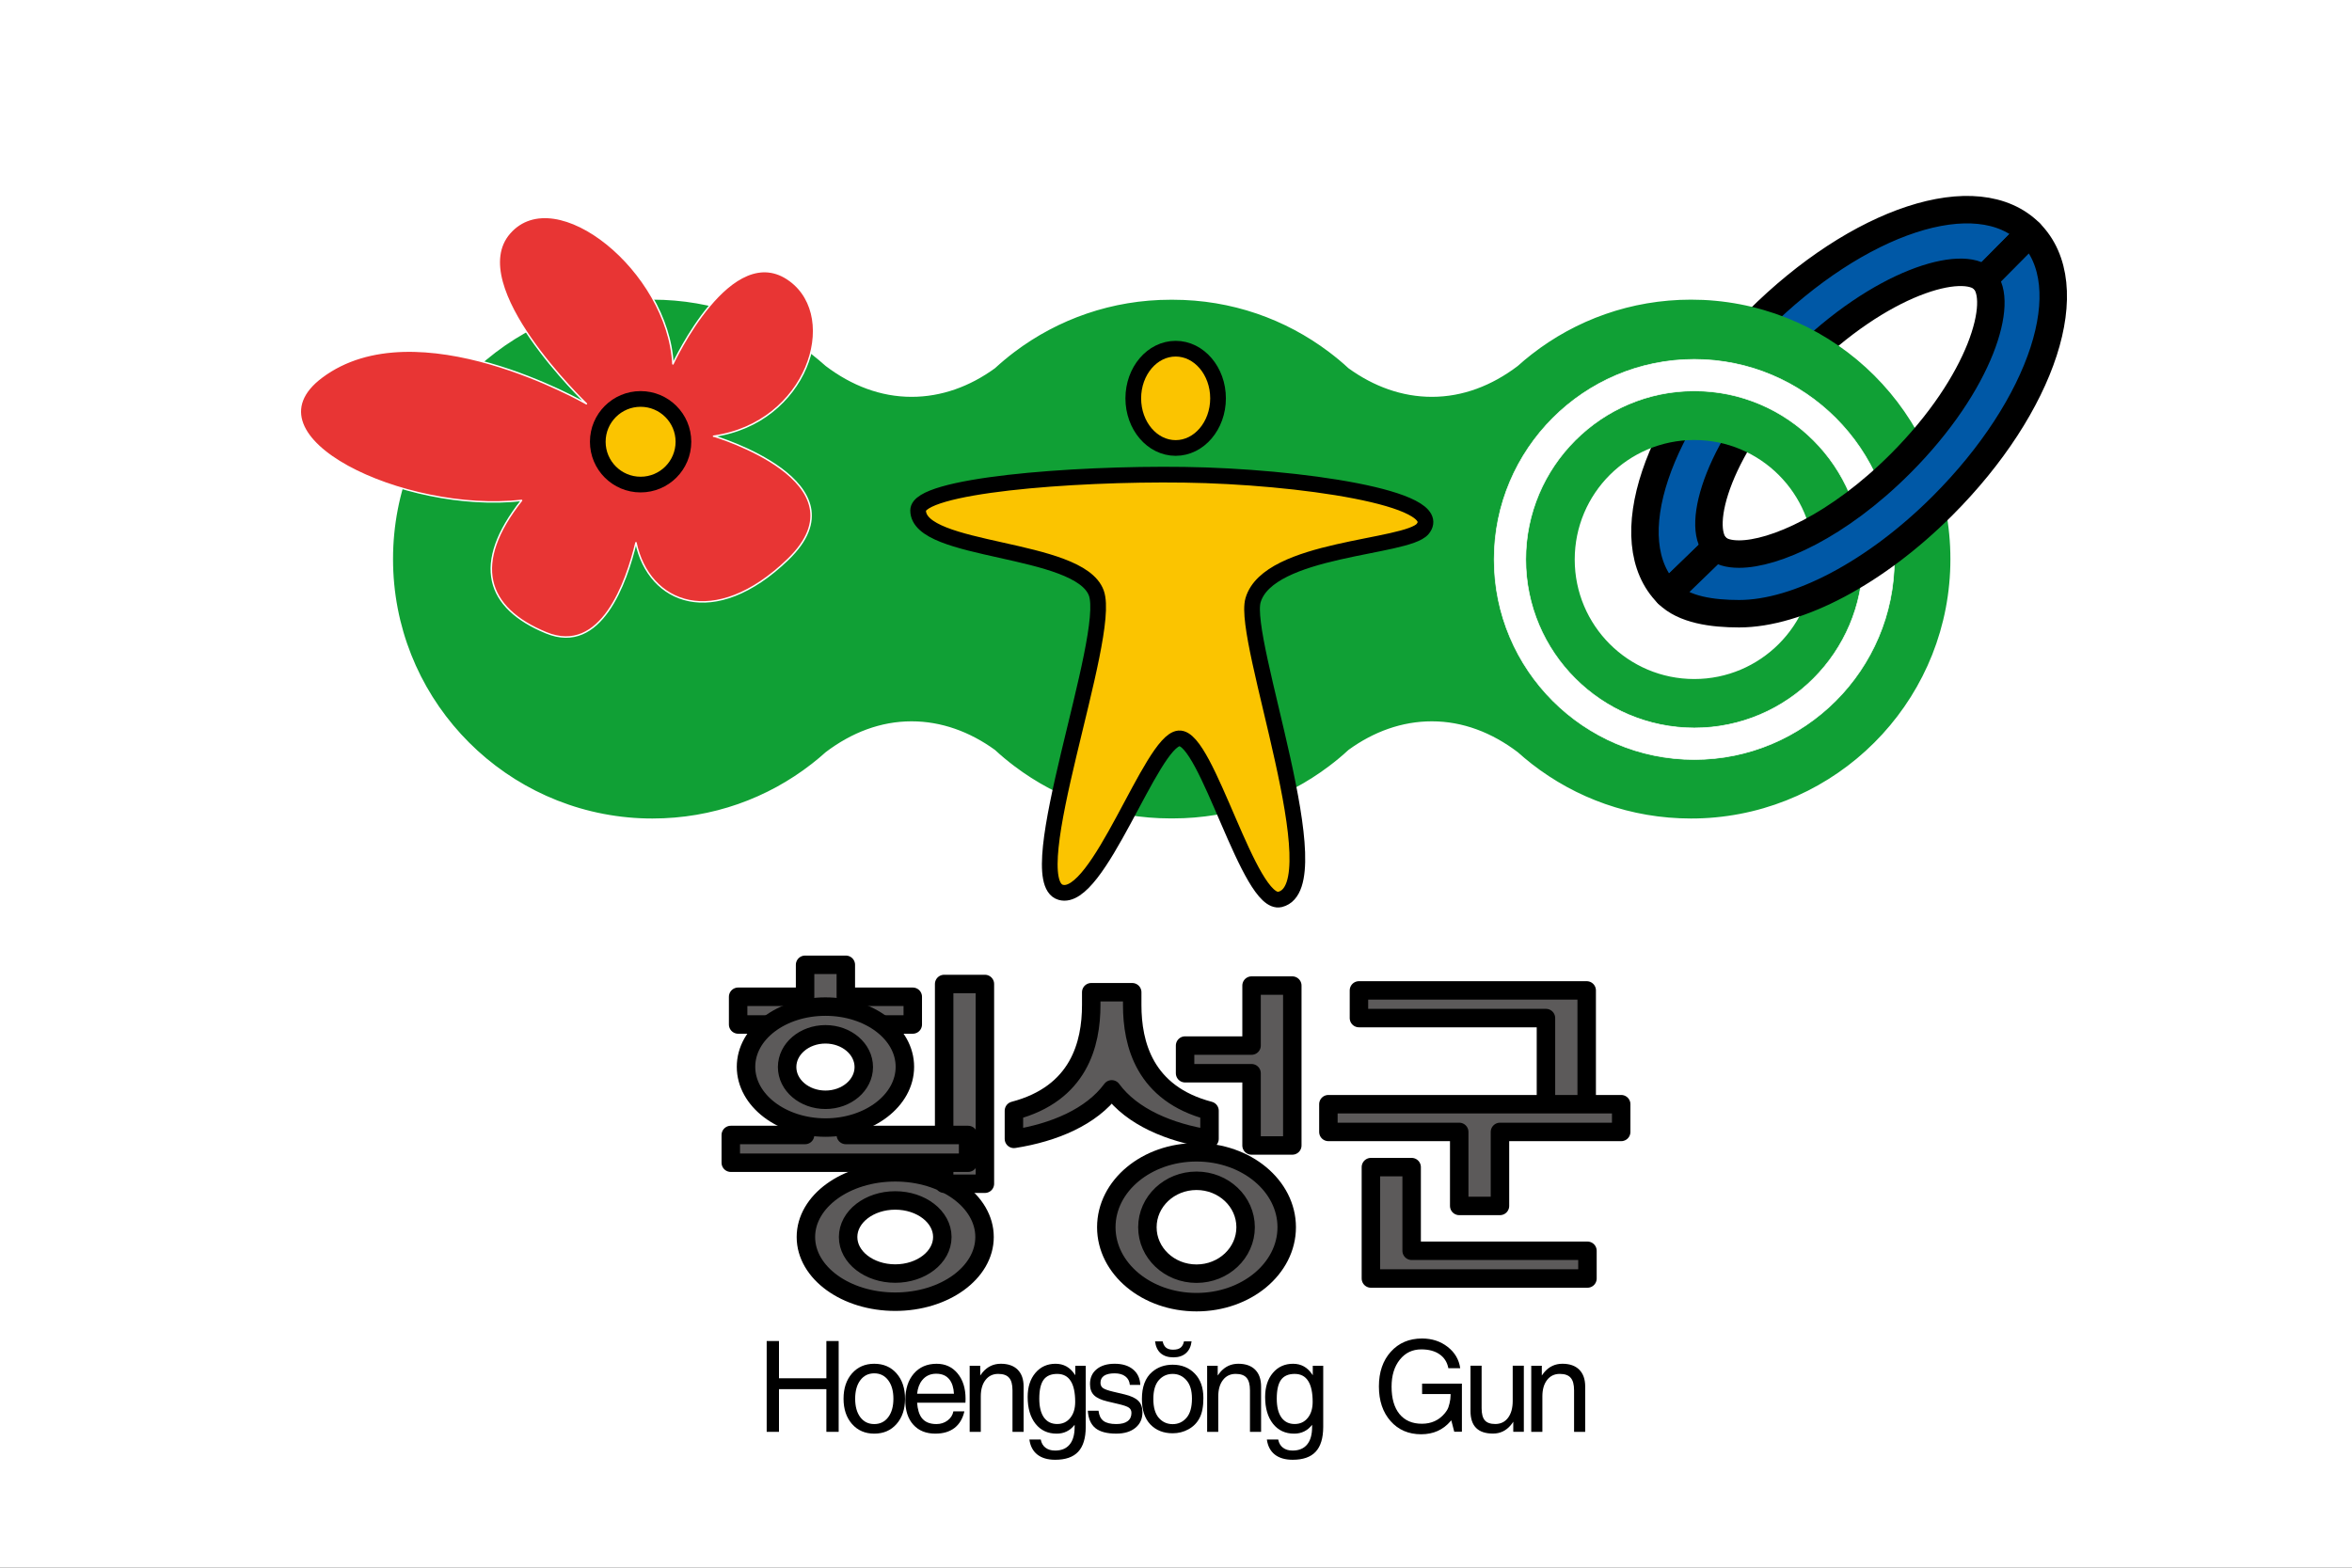 <?xml version="1.0" encoding="UTF-8"?>
<svg width="300mm" height="200mm" version="1.1" viewBox="0 0 300 200" xmlns="http://www.w3.org/2000/svg" xmlns:cc="http://creativecommons.org/ns#" xmlns:dc="http://purl.org/dc/elements/1.1/" xmlns:rdf="http://www.w3.org/1999/02/22-rdf-syntax-ns#" xmlns:xlink="http://www.w3.org/1999/xlink">
<rect x="0" y="0" width="300" height="200" fill="#333333" stroke="none"/>
<defs>
<rect id="d" x="-.36" y="-.06" width="624" height="842"/>
<clipPath id="a">
<use width="100%" height="100%" xlink:href="#d"/>
</clipPath>
<clipPath>
<path d="M 0,841.89 H 595.28 V 0 H 0 Z"/>
</clipPath>
<path id="c" d="m371.38 522.08c-0.11-2.21-3.74-0.58-7.06-0.58-3.31 0-3.31 0.83-6.62 0.83-3.3 0-3.3-0.79-6.61-0.79-3.33 0-3.33 0.48-6.68 0.48-3.29 0-3.29-0.23-6.58-0.23-3.28 0-3.28 0.38-6.56 0.38-3.29 0-3.29 0.15-6.61 0.15-3.28 0-3.28-0.17-6.56-0.17-3.32 0-3.32 0.43-6.64 0.43-2.67 0-3.88-1.73-5.51-0.95-0.12 0.33-0.34 0.67-0.72 1.05-0.39 0.41-0.75 0.67-1.1 0.81-0.88 1.71 0.49 2.9 0.49 5.66 0 3.3 0.92 3.3 0.92 6.6 0 3.31-1.15 3.48-1.15 6.79 0 3.34-2.31 4.3-2.31 7.64 0 3.37 3.13 1.35 3.13 5.45 0 3.28-1.74 3.53-1.74 6.81 0 3.31 1.54 3.06 1.54 6.37 0 3.27-0.38 3.27-0.38 6.55 0 3.33 0.2 3.33 0.2 6.64 0 3.19-1.67 3.99-0.14 6.79 0.4 0.73 3.7-0.3 7.01-0.3s3.31-0.53 6.62-0.53c3.18 0 3.31 0.04 6.25 0.04h0.36c3.21 0 3.34 0.46 6.31 0.5 0.11 0 0.24 0.01 0.36 0.01 0.97 0 1.66-0.03 2.22-0.08 1.36-0.11 2.04-0.3 4.37-0.3 1.82 0 2.63 0.09 3.56 0.15 0.73 0.07 1.55 0.11 2.99 0.11 0.51 0 0.92 0.02 1.29 0.03 2.09 0.09 2.53 0.41 5.33 0.41 0.57 0 1.02 0 1.44 0.02 1.93 0.04 2.41 0.17 5.12 0.17 2.4 0 3.07-0.13 4.51-0.2 0.56-0.03 1.22-0.05 2.15-0.05 0.57 0 1.18 0 1.76-0.01 1.85-0.02 3.55-0.05 4.38-0.08 0.33-0.01 0.53-0.01 0.53-0.01 0.27-0.77-0.2-3.59-0.2-6.9 0-0.36 0-0.67 0.01-0.96 0.03-2.38 0.18-2.7 0.18-5.65 0-3.31-0.17-3.31-0.17-6.62 0-3.34-0.35-3.34-0.35-6.67 0-3.29 0.33-3.29 0.33-6.59 0-3.28-0.65-3.28-0.65-6.55 0-3.3 0.51-3.3 0.51-6.61 0-3.28-0.03-3.28-0.03-6.56 0-3.33-0.26-3.31 0.52-6.54 0.84-3.57 0.03-5.86-0.02-6.94z"/>
<clipPath id="b">
<use width="100%" height="100%" xlink:href="#c"/>
</clipPath>
</defs>
<g transform="translate(-186.58 -33.781)">
<path d="m186.58 33.781h300v200h-300z" fill="#fff" style="paint-order:fill markers stroke"/>
<g transform="matrix(.353 0 0 .353 288.01 -263.8)" fill-rule="evenodd"></g>
<g transform="matrix(.265 0 0 .265 178 44.098)"></g>
<polygon class="st2" transform="matrix(.265 0 0 .265 352.93 280.3)" points="" clip-path="url(#a)" fill="#92bf1e"/>
<rect class="st2" x="400.54" y="341.71" width="0" height="0" clip-path="url(#a)" fill="#92bf1e"/>
<rect class="st2" x="400.54" y="341.71" width="0" height="0" clip-path="url(#a)" fill="#92bf1e"/>
<g transform="matrix(1.014 0 0 1.014 201.34 54.775)"></g>
<g transform="matrix(.265 0 0 .265 251.08 28.82)"></g>
<g transform="translate(7.783)">
<g transform="matrix(.265 0 0 .265 259.69 179.58)">
<g transform="translate(.5 40)">
<g transform="matrix(4.215 0 0 4.215 517.95 1285.6)">
<g transform="translate(-273 -704)">
<path class="st1" d="m309.39 285.57c-6.03-6.02-19.67-1.41-31.13 10.05-11.45 11.45-16.25 25.16-10.23 31.18l5.52-5.34c-2.35-2.35 0.19-11.71 9.52-21.04s18.69-11.87 21.04-9.52z" clip-path="url(#a)" fill="#0058a6"/>
<path class="st2" d="m273.47 293.43c-0.92-0.09-1.86-0.13-2.8-0.13-6.83 0-13.12 2.32-18.12 6.22-0.55 0.43-1.08 0.87-1.6 1.34-2.97 2.25-6.31 3.54-9.86 3.54-3.43 0-6.69-1.19-9.59-3.29-0.71-0.66-1.46-1.28-2.23-1.86-4.94-3.73-11.09-5.94-17.76-5.94h-0.13-0.13c-6.66 0-12.81 2.21-17.76 5.94-0.77 0.58-1.52 1.21-2.23 1.86-2.9 2.11-6.16 3.29-9.59 3.29-3.55 0-6.89-1.29-9.86-3.54-0.52-0.46-1.05-0.91-1.6-1.34-5-3.89-11.29-6.22-18.12-6.22-0.94 0-1.88 0.05-2.8 0.13-14.99 1.41-26.73 14.03-26.73 29.4 0 15.36 11.73 27.98 26.73 29.4 0.92 0.09 1.86 0.13 2.8 0.13 6.83 0 13.12-2.32 18.12-6.22 0.55-0.43 1.08-0.87 1.6-1.34 2.97-2.25 6.31-3.54 9.86-3.54 3.43 0 6.69 1.19 9.59 3.29 0.71 0.66 1.46 1.28 2.23 1.86 4.94 3.73 11.09 5.94 17.76 5.94h0.13 0.13c6.67 0 12.81-2.21 17.76-5.94 0.77-0.58 1.52-1.2 2.23-1.86 2.9-2.11 6.16-3.29 9.59-3.29 3.55 0 6.89 1.29 9.86 3.54 0.52 0.46 1.05 0.91 1.6 1.34 5 3.9 11.29 6.22 18.12 6.22 0.95 0 1.88-0.04 2.8-0.13 14.99-1.41 26.73-14.03 26.73-29.4 0-15.36-11.73-27.99-26.73-29.4zm-2.42 43.2c-7.59 0-13.75-6.15-13.75-13.75 0-7.59 6.15-13.75 13.75-13.75 7.59 0 13.75 6.15 13.75 13.75 0 7.59-6.16 13.75-13.75 13.75z" clip-path="url(#a)" fill="#10a035"/>
<path class="st3" d="m159.11 308.79s-0.02 0-0.05 0.01c0.02-0.01 0.03-0.01 0.05-0.01 10.58-1.51 14.49-13.44 8.7-17.75-6.71-4.99-13.39 9.5-13.39 9.5-0.53-10.58-13.35-20.99-18.64-14.95s8.76 19.5 8.76 19.5-19.34-11.19-30.22-3.04c-9.19 6.88 9.5 15.6 22.82 14.08-5.7 7.21-4.07 12.29 2.81 15.12 6.27 2.58 9.17-5.79 10.25-10.29 1.46 6.94 8.93 10.05 17.37 1.9 9.14-8.85-8.46-14.07-8.46-14.07z" clip-path="url(#a)" fill="#e83534"/>
<path class="st4" d="m271.05 345.72c12.6 0 22.85-10.25 22.85-22.85s-10.25-22.85-22.85-22.85-22.85 10.25-22.85 22.85 10.25 22.85 22.85 22.85zm-19.24-22.85c0-10.61 8.63-19.25 19.25-19.25 10.61 0 19.25 8.63 19.25 19.25 0 10.61-8.64 19.25-19.25 19.25-10.62-0.01-19.25-8.64-19.25-19.25z" clip-path="url(#a)" fill="#fff"/>
<path class="st1" d="m268.03 326.8c1.83 1.83 5.11 2.27 8.14 2.27 6.72 0 15.62-4.72 23.22-12.32 11.45-11.45 16.02-25.15 9.99-31.18l-5.28 5.33c2.35 2.35-0.2 11.71-9.52 21.04-7.13 7.13-14.38 10.32-18.41 10.32-1.21 0-2.1-0.27-2.63-0.8z" clip-path="url(#a)" fill="#0058a6"/>
<g fill="#fbc400">
<path class="st5" d="m211.83 310.14c2.67 0 4.84-2.54 4.84-5.67s-2.17-5.67-4.84-5.67-4.84 2.54-4.84 5.67 2.16 5.67 4.84 5.67z" clip-path="url(#a)"/>
<path class="st5" d="m212.8 313.2c-12.97-0.18-30.38 1.24-30.38 4.07 0 4.88 18.39 4.07 20.35 9.44 1.81 4.99-8.86 32.79-4.07 34.18 4.29 1.25 10.33-17.32 13.51-17.58 3.18-0.25 8.01 19.27 11.55 18.39 6.22-1.55-4.42-29.69-3.09-34.18 1.79-6.02 17.56-5.92 19.37-8.14 2.87-3.53-14.28-6-27.24-6.18z" clip-path="url(#a)"/>
</g>
<path class="st5" d="m150.73 314.32c2.7 0 4.89-2.19 4.89-4.89s-2.19-4.89-4.89-4.89-4.89 2.19-4.89 4.89 2.19 4.89 4.89 4.89z" clip-path="url(#a)" fill="#fbc400"/>
</g>
</g>
</g>
</g>
<g transform="translate(3.075)">
<g transform="matrix(.751 0 0 .751 21.629 -59.346)">
<polygon class="st0" points="444.94 322.27 438.02 322.27 438.02 341.19 474.8 341.19 474.8 336.48 444.94 336.48" clip-path="url(#a)"/>
<polygon class="st0" points="435.99 296.95 467.75 296.95 467.75 313.68 474.67 313.68 474.67 292.25 435.99 292.25" clip-path="url(#a)"/>
<polygon class="st0" points="459.94 328.86 459.94 316.29 480.53 316.29 480.53 311.58 430.8 311.58 430.8 316.29 453.02 316.29 453.02 328.86" clip-path="url(#a)"/>
<polygon class="st0" points="417.75 318.59 424.67 318.59 424.67 291.43 417.75 291.43 417.75 301.62 406.46 301.62 406.46 306.32 417.75 306.32" clip-path="url(#a)"/>
<path class="st0" d="m397.48 292.56v2.18c0 6.59 2.07 15.05 13.13 17.95v4.78c-6.79-1.06-13.17-3.73-16.61-8.41-3.44 4.67-9.82 7.35-16.61 8.41v-4.78c11.07-2.91 13.13-11.36 13.13-17.95v-2.18z" clip-path="url(#a)"/>
<path class="st0" d="m393.08 332.48c0-7.04 6.86-12.73 15.32-12.73s15.32 5.7 15.32 12.73-6.86 12.73-15.32 12.73-15.32-5.69-15.32-12.73zm15.32 7.89c4.61 0 8.34-3.53 8.34-7.89s-3.73-7.89-8.34-7.89-8.34 3.53-8.34 7.89c-0.01 4.36 3.73 7.89 8.34 7.89z" clip-path="url(#a)"/>
<path class="st0" d="m342.06 334.14c0-6.07 6.79-10.99 15.17-10.99s15.17 4.92 15.17 10.99-6.79 10.99-15.17 10.99-15.17-4.92-15.17-10.99zm15.17 6.21c4.42 0 8-2.78 8-6.21s-3.58-6.21-8-6.21-8 2.78-8 6.21c-0.01 3.43 3.58 6.21 8 6.21z" clip-path="url(#a)"/>
<rect class="st0" x="365.54" y="291.16" width="6.92" height="33.93" clip-path="url(#a)"/>
<polygon class="st0" points="329.3 321.52 369.61 321.52 369.61 316.81 348.84 316.81 348.84 311.36 341.92 311.36 341.92 316.81 329.3 316.81" clip-path="url(#a)"/>
<polygon class="st0" points="330.55 298.04 360.21 298.04 360.21 293.33 348.84 293.33 348.84 287.9 341.92 287.9 341.92 293.33 330.55 293.33" clip-path="url(#a)"/>
<path class="st0" d="m331.89 305.23c0-5.7 6.04-10.23 13.49-10.23s13.49 4.53 13.49 10.23-6.04 10.32-13.49 10.32c-7.45-0.01-13.49-4.63-13.49-10.32zm13.49 5.6c3.6 0 6.51-2.49 6.51-5.56s-2.92-5.56-6.51-5.56c-3.6 0-6.51 2.49-6.51 5.56s2.91 5.56 6.51 5.56z" clip-path="url(#a)"/>
</g>
<g transform="translate(-2.006)" aria-label="Hoengsŏng  Gun">
<path d="m275.52 216.45v-11.586h1.568v4.753h6.045v-4.753h1.568v11.586h-1.568v-5.446h-6.045v5.446h-0.78z"/>
<path d="m289.24 216.68q-1.75 0-2.837-1.23-1.08-1.23-1.08-3.224 0-2.002 1.08-3.231 1.088-1.23 2.837-1.23 1.766 0 2.845 1.23 1.08 1.23 1.08 3.231 0 1.994-1.08 3.224-1.08 1.23-2.845 1.23zm0-1.222q1.119 0 1.781-0.875 0.662-0.875 0.662-2.357t-0.662-2.357q-0.662-0.883-1.781-0.883t-1.781 0.883q-0.654 0.875-0.654 2.357t0.654 2.357q0.662 0.875 1.781 0.875z"/>
<path d="m297.04 216.68q-1.789 0-2.814-1.135-1.025-1.135-1.025-3.137 0-2.128 1.08-3.381 1.088-1.261 2.916-1.261 1.655 0 2.672 1.23 1.017 1.23 1.017 3.231l-0.016 0.504h-6.163q0.087 1.261 0.575 1.923 0.599 0.804 1.892 0.804 0.812 0 1.419-0.457t0.741-1.167h1.403q-0.315 1.387-1.261 2.12-0.946 0.725-2.435 0.725zm2.365-5.091q-0.063-1.174-0.583-1.829-0.575-0.725-1.687-0.725-1.119 0-1.789 0.835-0.528 0.654-0.638 1.718z"/>
<path d="m301.41 216.45v-8.433h1.348v1.245l0.315-0.418q0.922-1.08 2.309-1.08 1.395 0 2.152 0.757t0.757 2.152v5.777h-1.419v-5.296q0-1.111-0.433-1.6-0.426-0.497-1.387-0.497-1.025 0-1.624 0.78-0.599 0.772-0.599 2.096v4.516h-0.709z"/>
<path d="m312.3 218.84q1.222 0 1.86-0.772 0.638-0.765 0.638-2.238v-0.276l-8e-3 8e-3q-0.875 1.119-2.286 1.119-1.694 0-2.696-1.261-1.001-1.269-1.001-3.421 0-1.899 0.985-3.066t2.577-1.167q1.521 0 2.412 1.316l0.102 0.15v-1.214h1.332v7.811q-8e-3 2.136-0.962 3.16-0.954 1.025-2.932 1.025-1.434 0-2.278-0.662t-1.017-1.923h1.45q0.126 0.678 0.599 1.04 0.481 0.37 1.222 0.37zm0.276-9.781q-1.19 0-1.742 0.757-0.544 0.757-0.544 2.404 0 1.553 0.591 2.396 0.599 0.835 1.694 0.835 1.032 0 1.663-0.772 0.631-0.772 0.631-2.041 0-1.789-0.575-2.68-0.567-0.898-1.718-0.898z"/>
<path d="m321.84 210.46q-0.063-0.701-0.575-1.088-0.504-0.386-1.363-0.386-0.883 0-1.348 0.307-0.457 0.307-0.457 0.898 0 0.449 0.323 0.678 0.323 0.229 1.285 0.457l1.466 0.347q1.23 0.299 1.758 0.828 0.52 0.52 0.52 1.458 0 1.253-0.906 1.986-0.898 0.733-2.435 0.733-1.781 0-2.656-0.701-0.875-0.709-0.969-2.223h1.363q0.102 0.898 0.631 1.3 0.536 0.402 1.631 0.402 0.954 0 1.442-0.363 0.497-0.363 0.497-1.056 0-0.441-0.323-0.67-0.323-0.229-1.3-0.457l-1.466-0.347q-1.19-0.284-1.694-0.796-0.504-0.504-0.504-1.419 0-1.19 0.843-1.884 0.851-0.701 2.301-0.701 1.474 0 2.341 0.717 0.875 0.717 0.93 1.978z"/>
<path d="m323.38 212.26q0-2.325 1.293-3.444 1.08-0.93 2.632-0.93 1.726 0 2.822 1.135 1.095 1.127 1.095 3.121 0 1.616-0.489 2.546-0.481 0.922-1.411 1.434-0.922 0.512-2.018 0.512-1.758 0-2.845-1.127-1.08-1.127-1.08-3.247zm1.458 0q0 1.608 0.701 2.412 0.701 0.796 1.766 0.796 1.056 0 1.758-0.804 0.701-0.804 0.701-2.451 0-1.553-0.709-2.349-0.701-0.804-1.75-0.804-1.064 0-1.766 0.796-0.701 0.796-0.701 2.404zm3.909-7.354h0.969q-0.118 0.985-0.725 1.513-0.599 0.528-1.6 0.528-1.009 0-1.616-0.52-0.599-0.528-0.717-1.521h0.969q0.11 0.536 0.433 0.804 0.331 0.26 0.883 0.26 0.638 0 0.962-0.252 0.331-0.26 0.441-0.812z"/>
<path d="m331.7 216.45v-8.433h1.348v1.245l0.315-0.418q0.922-1.08 2.309-1.08 1.395 0 2.152 0.757 0.757 0.757 0.757 2.152v5.777h-1.419v-5.296q0-1.111-0.433-1.6-0.426-0.497-1.387-0.497-1.025 0-1.624 0.78-0.599 0.772-0.599 2.096v4.516h-0.709z"/>
<path d="m342.59 218.84q1.222 0 1.86-0.772 0.638-0.765 0.638-2.238v-0.276l-8e-3 8e-3q-0.875 1.119-2.286 1.119-1.694 0-2.696-1.261-1.001-1.269-1.001-3.421 0-1.899 0.985-3.066 0.985-1.167 2.577-1.167 1.521 0 2.412 1.316l0.102 0.15v-1.214h1.332v7.811q-8e-3 2.136-0.962 3.16-0.954 1.025-2.932 1.025-1.434 0-2.278-0.662-0.843-0.662-1.017-1.923h1.45q0.126 0.678 0.599 1.04 0.481 0.37 1.222 0.37zm0.276-9.781q-1.19 0-1.742 0.757-0.544 0.757-0.544 2.404 0 1.553 0.591 2.396 0.599 0.835 1.694 0.835 1.032 0 1.663-0.772 0.631-0.772 0.631-2.041 0-1.789-0.575-2.68-0.567-0.898-1.718-0.898z"/>
<path d="m359 216.76q-2.412 0-3.901-1.679-1.49-1.687-1.49-4.422 0-2.743 1.521-4.429 1.521-1.687 3.98-1.687 1.899 0 3.263 1.064 1.371 1.064 1.608 2.727h-1.513q-0.221-1.151-1.119-1.773-0.898-0.631-2.333-0.631-1.694 0-2.743 1.316-1.048 1.308-1.048 3.436 0 2.262 1.009 3.499 1.017 1.237 2.861 1.237 1.789 0 2.893-1.308 0.173-0.205 0.315-0.433 0.189-0.307 0.315-0.859 0.134-0.552 0.134-1.048v-0.142h-3.633v-1.324h5.076v6.132h-0.977l-0.378-1.458-0.087 0.102q-1.427 1.679-3.752 1.679z"/>
<path d="m366.71 208.01v5.438q0 1.064 0.41 1.537 0.41 0.465 1.332 0.465 1.025 0 1.624-0.788 0.599-0.796 0.599-2.152v-4.5h1.419v8.433h-1.348v-1.285q-0.142 0.229-0.315 0.433-0.906 1.08-2.27 1.08-1.434 0-2.152-0.717-0.717-0.717-0.717-2.152v-5.793h0.709z"/>
<path d="m373.04 216.45v-8.433h1.348v1.245l0.315-0.418q0.922-1.08 2.309-1.08 1.395 0 2.152 0.757t0.757 2.152v5.777h-1.419v-5.296q0-1.111-0.433-1.6-0.426-0.497-1.387-0.497-1.025 0-1.624 0.78-0.599 0.772-0.599 2.096v4.516h-0.709z"/>
</g>
</g>
</g>
</g>
<style type="text/css">.st0{fill-rule:evenodd;clip-rule:evenodd;fill:#009A53;}
	.st1{fill-rule:evenodd;clip-rule:evenodd;fill:#E8380D;}
	.st2{fill-rule:evenodd;clip-rule:evenodd;fill:#0062B1;}
	.st3{fill:#909090;}</style>
<style type="text/css">.st0{fill:#009944;}
	.st1{fill:#004EA2;}
	.st2{fill:none;}
	.st3{fill:#E60012;}</style>
<style type="text/css">.st0{fill:#00559D;}
	.st1{fill:#90B1DD;}</style>
<style type="text/css">.st0{fill:#F18D00;}
	.st1{fill:#22AC38;}
	.st2{fill:#00479D;}</style>
<style type="text/css">.st0{fill-rule:evenodd;clip-rule:evenodd;fill:#009944;}
	.st1{fill-rule:evenodd;clip-rule:evenodd;fill:#E60012;}
	.st2{fill-rule:evenodd;clip-rule:evenodd;fill:#004098;}</style>
<style type="text/css">.st0{clip-path:url(#a);fill:#727171;}
	.st1{clip-path:url(#a);fill:#C9CACA;}
	.st2{clip-path:url(#a);fill:none;stroke:#727171;stroke-width:0.5;stroke-miterlimit:10;}
	.st3{clip-path:url(#a);}
	.st4{fill:#45B035;}
	.st5{fill:#FFFFFF;}
	.st6{fill:#9FA0A0;}
	.st7{fill:#005BAC;}
	.st8{fill:#EA5520;}
	.st9{fill:#727171;}
	.st10{fill:none;stroke:#000000;stroke-width:0.16;}</style>
<style type="text/css">.st0{fill:#8FC31F;}
	.st1{fill:none;}
	.st2{fill:#92BF1E;}
	.st3{fill:#0075C2;}
	.st4{fill:#9FA0A0;}
	.st5{fill:#F6AB00;}
	.st6{fill:#71756F;}</style>
<style type="text/css">.st0{fill-rule:evenodd;clip-rule:evenodd;fill:#00A73C;}
	.st1{fill-rule:evenodd;clip-rule:evenodd;fill:#0075C2;}
	.st2{fill-rule:evenodd;clip-rule:evenodd;fill:#004C66;}
	.st3{fill:#00A73C;}
	.st4{fill:#004C66;}</style>
<style type="text/css">.st0{fill-rule:evenodd;clip-rule:evenodd;fill:#00A73C;}
	.st1{fill-rule:evenodd;clip-rule:evenodd;fill:#0075C2;}
	.st2{fill-rule:evenodd;clip-rule:evenodd;fill:#004C66;}
	.st3{fill:#00A73C;}
	.st4{fill:#004C66;}</style>
<style type="text/css">.st0{fill:#008CA2;}
	.st1{fill:#615F5F;}</style>
<style type="text/css">.st0{fill:#27348B;}
	.st1{fill:#009FE3;}</style>
<style type="text/css">.st0{fill:#E60B16;}
	.st1{fill:#006BB6;}
	.st2{fill:#231D1E;}</style>
<style type="text/css">.st0{fill:#E60012;}
	.st1{fill:#0068B7;}</style>
<style type="text/css">.st0{fill:#A6A6A6;}
	.st1{fill:#FFFFFF;stroke:#000000;stroke-width:2;}
	.st2{fill:#FFFFFF;}
	.st3{fill:none;stroke:#000000;stroke-width:0.3;}
	.st4{fill:none;}
	.st5{fill:#D6D6D6;}
	.st6{fill:#3161AD;}
	.st7{fill:#EB612A;}
	.st8{fill:none;stroke:#000000;stroke-width:0.2;}
	.st9{fill:none;stroke:#000000;stroke-width:0.6;}</style>
<style type="text/css">.st0{fill:#27348B;}
	.st1{fill:#009FE3;}</style>
<style type="text/css">.st0{fill:none;stroke:#000000;stroke-width:0.3;}
	.st1{fill:#3161AD;}
	.st2{fill:#3161AD;stroke:#3161AD;}</style>
<style type="text/css">.st0{fill:#0062B0;}
	.st1{fill:#0060B0;}
	.st2{fill:#FFFFFF;}
	.st3{clip-path:url(#a);fill:#C7000B;}
	.st4{clip-path:url(#a);fill:#C8000C;}
	.st5{clip-path:url(#a);fill:#C9000C;}
	.st6{clip-path:url(#a);fill:#CA000C;}
	.st7{clip-path:url(#a);fill:#CB000D;}
	.st8{clip-path:url(#a);fill:#CC000D;}
	.st9{clip-path:url(#a);fill:#CD000D;}
	.st10{clip-path:url(#a);fill:#CE000D;}
	.st11{clip-path:url(#a);fill:#CF000D;}
	.st12{clip-path:url(#a);fill:#D0000E;}
	.st13{clip-path:url(#a);fill:#D1000E;}
	.st14{clip-path:url(#a);fill:#D2000E;}
	.st15{clip-path:url(#a);fill:#D3000E;}
	.st16{clip-path:url(#a);fill:#D4000E;}
	.st17{clip-path:url(#a);fill:#D5000F;}
	.st18{clip-path:url(#a);fill:#D6000F;}
	.st19{clip-path:url(#a);fill:#D7000F;}
	.st20{clip-path:url(#a);fill:#D8000F;}
	.st21{clip-path:url(#a);fill:#D9000F;}
	.st22{clip-path:url(#a);fill:#DA0010;}
	.st23{clip-path:url(#a);fill:#DB0010;}
	.st24{clip-path:url(#a);fill:#DC0010;}
	.st25{clip-path:url(#a);fill:#DD0010;}
	.st26{clip-path:url(#a);fill:#DE0010;}
	.st27{clip-path:url(#a);fill:#DF0010;}
	.st28{clip-path:url(#a);fill:#E00011;}
	.st29{clip-path:url(#a);fill:#E10011;}
	.st30{clip-path:url(#a);fill:#E20011;}
	.st31{clip-path:url(#a);fill:#E30011;}
	.st32{clip-path:url(#a);fill:#E40011;}
	.st33{clip-path:url(#a);fill:#E40012;}
	.st34{clip-path:url(#a);fill:#E50012;}
	.st35{clip-path:url(#a);fill:#E60012;}
	.st36{clip-path:url(#a);fill:#E60412;}
	.st37{clip-path:url(#a);fill:#E60A11;}
	.st38{clip-path:url(#a);fill:#E60F11;}
	.st39{clip-path:url(#a);fill:#E61411;}
	.st40{clip-path:url(#a);fill:#E61711;}
	.st41{clip-path:url(#a);fill:#E61B10;}
	.st42{clip-path:url(#a);fill:#E71E10;}
	.st43{clip-path:url(#a);fill:#E72110;}
	.st44{clip-path:url(#a);fill:#E72410;}
	.st45{clip-path:url(#a);fill:#E7270F;}
	.st46{clip-path:url(#a);fill:#E7290F;}
	.st47{clip-path:url(#a);fill:#E72C0F;}
	.st48{clip-path:url(#a);fill:#E72E0E;}
	.st49{clip-path:url(#a);fill:#E7300E;}
	.st50{clip-path:url(#a);fill:#E8320E;}
	.st51{clip-path:url(#a);fill:#E8340D;}
	.st52{clip-path:url(#a);fill:#E8360D;}
	.st53{clip-path:url(#a);fill:#E8380D;}
	.st54{clip-path:url(#a);fill:#E83A0C;}
	.st55{clip-path:url(#a);fill:#E83B0C;}
	.st56{clip-path:url(#a);fill:#E83D0C;}
	.st57{clip-path:url(#a);fill:#E83F0B;}
	.st58{clip-path:url(#a);fill:#E8400B;}
	.st59{clip-path:url(#a);fill:#E9420B;}
	.st60{clip-path:url(#a);fill:#E9440A;}
	.st61{clip-path:url(#a);fill:#E9450A;}
	.st62{clip-path:url(#a);fill:#E94709;}
	.st63{clip-path:url(#a);fill:#E94809;}
	.st64{clip-path:url(#a);fill:#E94A08;}
	.st65{clip-path:url(#a);fill:#E94B08;}
	.st66{clip-path:url(#a);fill:#E94D07;}
	.st67{clip-path:url(#a);fill:#EA4E07;}
	.st68{clip-path:url(#a);fill:#EA4F06;}
	.st69{clip-path:url(#a);fill:#EA5106;}
	.st70{clip-path:url(#a);fill:#EA5205;}
	.st71{clip-path:url(#a);fill:#EA5305;}
	.st72{clip-path:url(#a);fill:#EA5504;}
	.st73{clip-path:url(#a);fill:#EA5604;}
	.st74{clip-path:url(#a);fill:#EA5703;}
	.st75{clip-path:url(#a);fill:#EB5803;}
	.st76{clip-path:url(#a);fill:#EB5A02;}
	.st77{clip-path:url(#a);fill:#EB5B02;}
	.st78{clip-path:url(#a);fill:#EB5C01;}
	.st79{clip-path:url(#a);fill:#EB5D01;}
	.st80{clip-path:url(#a);fill:#EB5F00;}
	.st81{clip-path:url(#a);fill:#EB6000;}
	.st82{clip-path:url(#a);fill:#EB6100;}
	.st83{clip-path:url(#a);fill:#EC6200;}
	.st84{clip-path:url(#a);fill:#EC6400;}
	.st85{clip-path:url(#a);fill:#EC6500;}
	.st86{clip-path:url(#a);fill:#EC6600;}
	.st87{clip-path:url(#a);fill:#EC6700;}
	.st88{clip-path:url(#a);fill:#EC6800;}
	.st89{clip-path:url(#a);fill:#ED6A00;}
	.st90{clip-path:url(#a);fill:#ED6B00;}
	.st91{clip-path:url(#a);fill:#ED6C00;}
	.st92{clip-path:url(#a);fill:#ED6D00;}
	.st93{clip-path:url(#a);fill:#ED6E00;}
	.st94{clip-path:url(#a);fill:#ED6F00;}
	.st95{clip-path:url(#a);fill:#ED7000;}
	.st96{clip-path:url(#a);fill:#ED7100;}
	.st97{clip-path:url(#a);fill:#EE7300;}
	.st98{clip-path:url(#a);fill:#EE7400;}
	.st99{clip-path:url(#a);fill:#EE7500;}
	.st100{clip-path:url(#a);fill:#EE7600;}
	.st101{clip-path:url(#a);fill:#EE7700;}
	.st102{clip-path:url(#a);fill:#EE7800;}
	.st103{clip-path:url(#a);fill:#EE7900;}
	.st104{clip-path:url(#a);fill:#EF7A00;}
	.st105{clip-path:url(#a);fill:#EF7B00;}
	.st106{clip-path:url(#a);fill:#EF7C00;}
	.st107{clip-path:url(#a);fill:#EF7D00;}
	.st108{clip-path:url(#a);fill:#EF7E00;}
	.st109{clip-path:url(#a);fill:#EF8000;}
	.st110{clip-path:url(#a);fill:#F08100;}
	.st111{clip-path:url(#a);fill:#F08200;}
	.st112{clip-path:url(#a);fill:#F08300;}
	.st113{clip-path:url(#a);fill:#F08400;}
	.st114{clip-path:url(#a);fill:#F08500;}
	.st115{clip-path:url(#a);fill:#F08600;}
	.st116{clip-path:url(#a);fill:#F18700;}
	.st117{clip-path:url(#a);fill:#F18800;}
	.st118{clip-path:url(#a);fill:#F18900;}
	.st119{clip-path:url(#a);fill:#F18A00;}
	.st120{clip-path:url(#a);fill:#F18B00;}
	.st121{clip-path:url(#a);fill:#F18C00;}
	.st122{clip-path:url(#a);fill:#F18D00;}
	.st123{clip-path:url(#a);fill:#F28E00;}
	.st124{clip-path:url(#a);fill:#F28F00;}
	.st125{clip-path:url(#a);fill:#F29000;}
	.st126{clip-path:url(#a);fill:#F29100;}
	.st127{clip-path:url(#a);fill:#F29200;}
	.st128{clip-path:url(#a);fill:#F29300;}
	.st129{clip-path:url(#a);fill:#F29400;}
	.st130{clip-path:url(#a);fill:#F39500;}
	.st131{clip-path:url(#a);fill:#F39600;}
	.st132{clip-path:url(#a);fill:#F39700;}
	.st133{clip-path:url(#a);fill:#F39800;}
	.st134{clip-path:url(#a);fill:#F39900;}
	.st135{clip-path:url(#a);fill:#F49A00;}
	.st136{clip-path:url(#a);fill:#F49B00;}
	.st137{clip-path:url(#a);fill:#F49C00;}
	.st138{clip-path:url(#a);fill:#F49D00;}
	.st139{clip-path:url(#a);fill:#F49E00;}
	.st140{clip-path:url(#a);fill:#F49F00;}
	.st141{clip-path:url(#a);fill:#F4A000;}
	.st142{clip-path:url(#a);fill:#F5A000;}
	.st143{clip-path:url(#a);fill:#F5A100;}
	.st144{clip-path:url(#a);fill:#F5A200;}
	.st145{clip-path:url(#a);fill:#F5A300;}
	.st146{clip-path:url(#a);fill:#F5A400;}
	.st147{clip-path:url(#a);fill:#F5A500;}
	.st148{clip-path:url(#a);fill:#F5A600;}
	.st149{clip-path:url(#a);fill:#F6A600;}
	.st150{clip-path:url(#a);fill:#F6A700;}
	.st151{clip-path:url(#a);fill:#F6A800;}
	.st152{clip-path:url(#a);fill:#F6A900;}
	.st153{clip-path:url(#a);fill:#F6AA00;}
	.st154{clip-path:url(#a);fill:#F6AB00;}
	.st155{clip-path:url(#a);fill:#F7AC00;}
	.st156{clip-path:url(#a);fill:#F7AD00;}
	.st157{clip-path:url(#a);fill:#F7AE00;}
	.st158{clip-path:url(#a);fill:#F7AF00;}
	.st159{clip-path:url(#a);fill:#F7B000;}
	.st160{clip-path:url(#a);fill:#F8B100;}
	.st161{clip-path:url(#a);fill:#F8B200;}
	.st162{clip-path:url(#a);fill:#F8B300;}
	.st163{clip-path:url(#a);fill:#F8B400;}
	.st164{clip-path:url(#a);fill:#F8B500;}
	.st165{clip-path:url(#a);fill:#F8B600;}
	.st166{clip-path:url(#a);fill:#F9B700;}
	.st167{clip-path:url(#a);fill:#F9B800;}
	.st168{clip-path:url(#a);fill:#F9B900;}
	.st169{clip-path:url(#a);fill:#F9BA00;}
	.st170{clip-path:url(#a);fill:#F9BB00;}
	.st171{clip-path:url(#a);fill:#FABC00;}
	.st172{clip-path:url(#a);fill:#FABD00;}
	.st173{clip-path:url(#a);fill:#FABE00;}
	.st174{clip-path:url(#a);fill:#FABF00;}
	.st175{clip-path:url(#a);fill:#FAC000;}
	.st176{clip-path:url(#a);fill:#FAC100;}
	.st177{clip-path:url(#a);fill:#FBC200;}
	.st178{clip-path:url(#a);fill:#FBC300;}
	.st179{clip-path:url(#a);fill:#FBC400;}
	.st180{clip-path:url(#a);fill:#FBC500;}
	.st181{clip-path:url(#a);fill:#FBC600;}
	.st182{clip-path:url(#a);fill:#FCC700;}
	.st183{clip-path:url(#a);fill:#FCC800;}
	.st184{clip-path:url(#a);fill:#FCC900;}
	.st185{clip-path:url(#a);fill:#FCCA00;}
	.st186{clip-path:url(#a);fill:#FCCB00;}
	.st187{clip-path:url(#a);fill:#FDCC00;}
	.st188{clip-path:url(#a);fill:#FDCD00;}
	.st189{clip-path:url(#a);fill:#FDCE00;}
	.st190{clip-path:url(#a);fill:#FDCF00;}
	.st191{clip-path:url(#a);fill:#FDD000;}
	.st192{clip-path:url(#a);fill:#FED100;}
	.st193{clip-path:url(#a);fill:#FED200;}
	.st194{clip-path:url(#a);fill:#FED300;}
	.st195{clip-path:url(#a);fill:#FED400;}
	.st196{clip-path:url(#a);fill:#FED500;}
	.st197{clip-path:url(#a);fill:#FFD600;}
	.st198{clip-path:url(#a);fill:#FFD700;}
	.st199{clip-path:url(#a);fill:#FFD800;}
	.st200{clip-path:url(#a);fill:#FFD900;}
	.st201{clip-path:url(#a);fill:#FFDA00;}
	.st202{clip-path:url(#a);fill:#FFDB00;}
	.st203{clip-path:url(#a);fill:#FFDC00;}
	.st204{clip-path:url(#a);fill:#FFDD00;}
	.st205{clip-path:url(#a);fill:#FFDE00;}
	.st206{clip-path:url(#a);fill:#FFDF00;}
	.st207{clip-path:url(#a);fill:#FFE000;}
	.st208{clip-path:url(#a);fill:#FFE100;}
	.st209{clip-path:url(#a);fill:#FFE200;}
	.st210{clip-path:url(#a);fill:#FFE300;}
	.st211{clip-path:url(#a);fill:#FFE400;}
	.st212{clip-path:url(#a);fill:#FFE500;}
	.st213{clip-path:url(#a);fill:#FFE600;}
	.st214{clip-path:url(#a);fill:#FFE700;}
	.st215{clip-path:url(#a);fill:#FFE800;}
	.st216{clip-path:url(#a);fill:#FFE900;}
	.st217{clip-path:url(#a);fill:#FFEA00;}
	.st218{clip-path:url(#a);fill:#FFEB00;}
	.st219{clip-path:url(#a);fill:#FFEC00;}
	.st220{clip-path:url(#a);fill:#FFED00;}
	.st221{clip-path:url(#a);fill:#FFEE00;}
	.st222{clip-path:url(#a);fill:#FFEF00;}
	.st223{clip-path:url(#a);fill:#FFF000;}
	.st224{clip-path:url(#a);fill:#FFF100;}</style>
<style type="text/css">.st0{fill:#F4A452;stroke:#000000;stroke-width:3.136;stroke-linecap:round;stroke-linejoin:round;}
	.st1{fill:none;stroke:#000000;stroke-width:3.136;stroke-linecap:round;stroke-linejoin:round;}
	.st2{fill:#BBDCF4;stroke:#000000;stroke-width:3.136;stroke-linecap:round;stroke-linejoin:round;}
	.st3{fill:#75BC34;stroke:#000000;stroke-width:3.136;stroke-linecap:round;stroke-linejoin:round;}
	.st4{fill:#00AFEC;stroke:#000000;stroke-width:3.136;stroke-linecap:round;stroke-linejoin:round;}
	.st5{fill:#BBDCF4;stroke:#000000;stroke-width:1.792;stroke-linecap:round;stroke-linejoin:round;}</style>
<style type="text/css">.st0{fill:#005FAD;}
	.st1{fill:#008842;}</style>
<style type="text/css">.st0{fill:#009944;}
	.st1{fill:#7CB62C;}
	.st2{fill:#FFFFFF;stroke:#FFFFFF;stroke-width:0.2;}
	.st3{fill:#FFFFFF;stroke:#FFFFFF;stroke-width:0.169;}
	.st4{fill:#FFFFFF;stroke:#FFFFFF;stroke-width:0.072;}
	.st5{fill:#FFFFFF;}
	.st6{fill:#0062B1;}
	.st7{fill:#D71518;}
	.st8{fill:#F3C91C;}
	.st9{fill:#0862AA;}
	.st10{clip-path:url(#a);}
	.st11{fill:#004183;}
	.st12{fill:#E60012;}
	.st13{clip-path:url(#b);}
	.st14{fill:#065DA5;}</style>
<style type="text/css">.st0{fill:#00A0E9;}
	.st1{fill:#004199;}
	.st2{fill:#FAC040;}
	.st3{fill:#009F4C;}
	.st4{fill:#E6001F;}</style>
<style type="text/css">.st0{fill:#5C5A5A;}
	.st1{fill:#0058A6;}
	.st2{fill:#10A035;stroke:#10A035;}
	.st3{fill:#E83534;}
	.st4{fill:#FFFFFF;}
	.st5{fill:#FBC400;}</style>
</svg>
